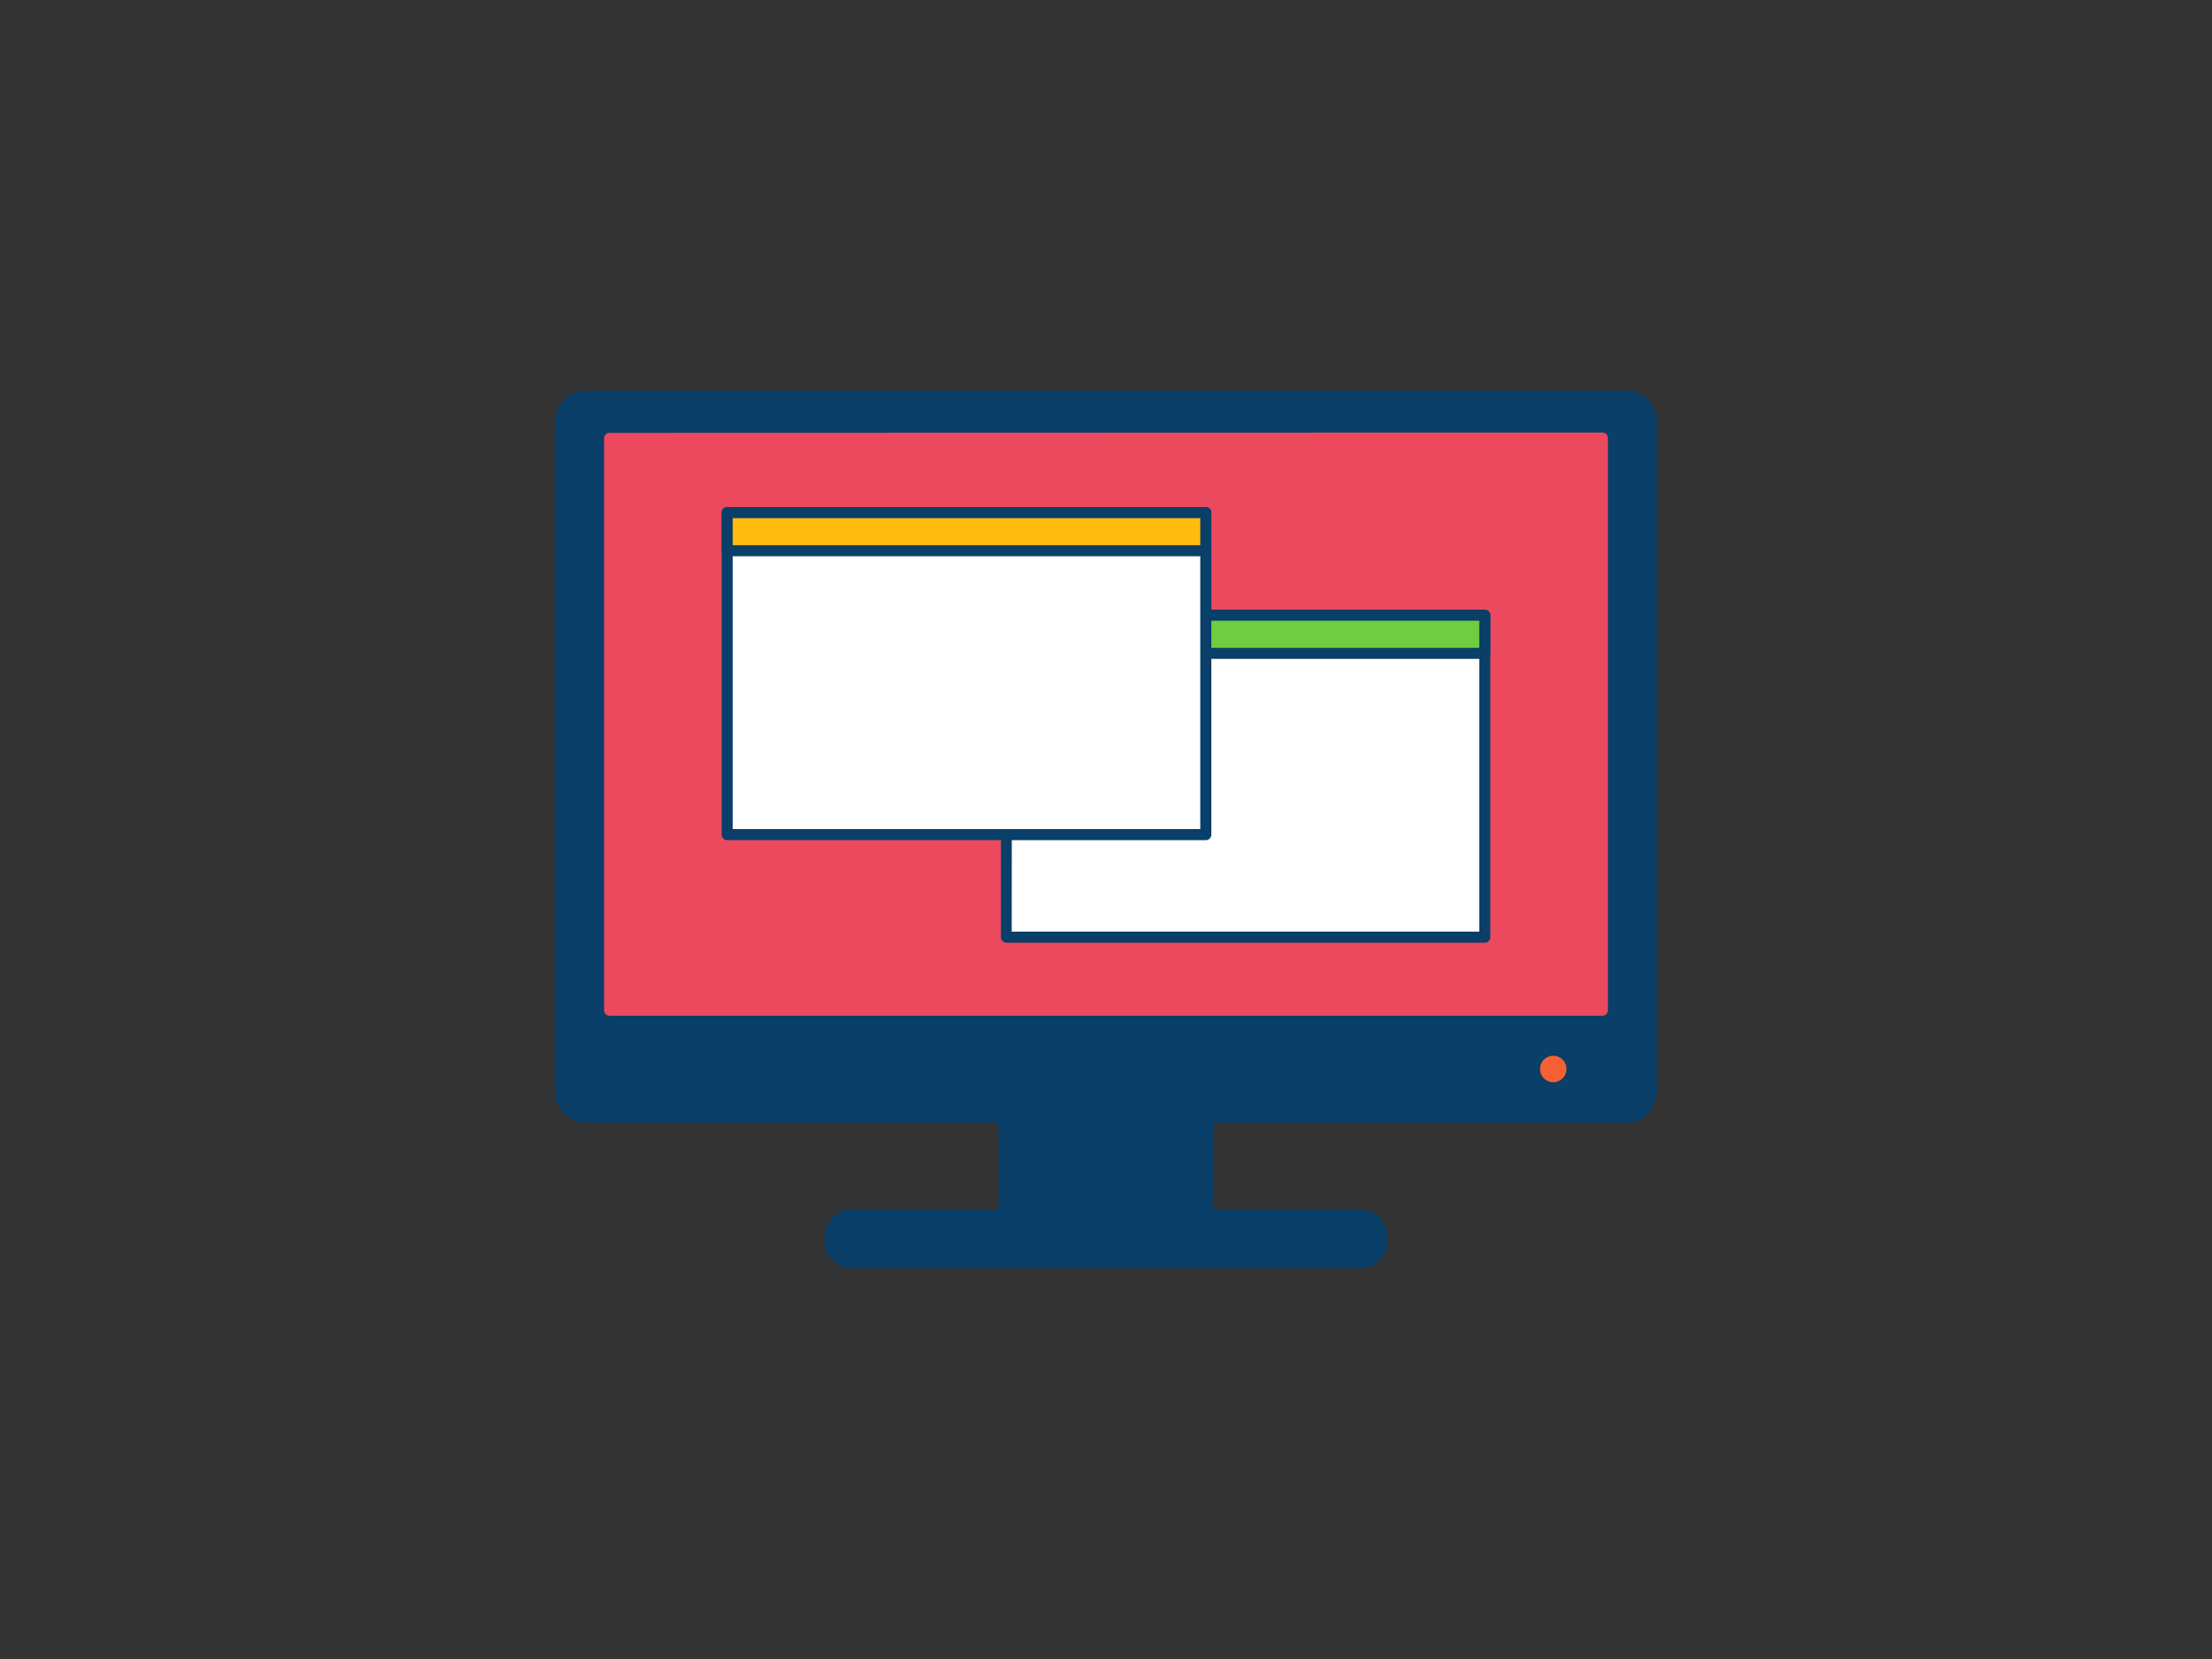 <svg xmlns="http://www.w3.org/2000/svg" viewBox="0 0 400 300" class="illustration styles_illustrationTablet__1DWOa"><rect x="0" y="0" width="400" height="300" fill="#333333" stroke="none"/><g id="_481_computer_display_outline" data-name="#481_computer_display_outline"><rect x="101.32" y="71.65" width="197.36" height="130.31" rx="4.64" fill="#093f68"></rect><path d="M294,203H106a5.65,5.65,0,0,1-5.64-5.65V76.3A5.65,5.65,0,0,1,106,70.65H294a5.65,5.65,0,0,1,5.64,5.65v121A5.65,5.65,0,0,1,294,203ZM106,72.65a3.65,3.65,0,0,0-3.64,3.65v121A3.65,3.65,0,0,0,106,201H294a3.65,3.65,0,0,0,3.64-3.65V76.3A3.65,3.65,0,0,0,294,72.65Z" fill="#093f68"></path><rect x="108.28" y="77.27" width="183.44" height="107.37" rx="1.96" fill="#ec495e"></rect><path d="M289.76,185.64H110.24a3,3,0,0,1-3-3V79.22a3,3,0,0,1,3-3H289.76a3,3,0,0,1,3,3V182.68A3,3,0,0,1,289.76,185.64ZM110.24,78.27a1,1,0,0,0-1,1V182.68a1,1,0,0,0,1,1H289.76a1,1,0,0,0,1-1V79.22a1,1,0,0,0-1-1Z" fill="#093f68"></path><rect x="181.56" y="201.97" width="36.87" height="17.73" fill="#093f68"></rect><path d="M218.44,220.7H181.56a1,1,0,0,1-1-1V202a1,1,0,0,1,1-1h36.88a1,1,0,0,1,1,1V219.7A1,1,0,0,1,218.44,220.7Zm-35.88-2h34.88V203H182.56Z" fill="#093f68"></path><rect x="150.13" y="219.7" width="99.75" height="8.64" rx="3.9" fill="#093f68"></rect><path d="M246,229.35H154a4.91,4.91,0,0,1-4.9-4.91v-.84a4.91,4.91,0,0,1,4.9-4.9H246a4.91,4.91,0,0,1,4.9,4.9v.84A4.91,4.91,0,0,1,246,229.35ZM154,220.7a2.9,2.9,0,0,0-2.9,2.9v.84a2.91,2.91,0,0,0,2.9,2.91H246a2.91,2.91,0,0,0,2.9-2.91v-.84a2.9,2.9,0,0,0-2.9-2.9Z" fill="#093f68"></path><circle cx="280.88" cy="193.31" r="3.39" fill="#f56132"></circle><path d="M280.88,197.7a4.39,4.39,0,1,1,4.39-4.39A4.4,4.4,0,0,1,280.88,197.7Zm0-6.78a2.39,2.39,0,1,0,2.39,2.39A2.39,2.39,0,0,0,280.88,190.92Z" fill="#093f68"></path><rect x="181.95" y="111.25" width="86.55" height="58.22" fill="#fff"></rect><path d="M268.5,170.47H182a1,1,0,0,1-1-1V111.25a1,1,0,0,1,1-1H268.5a1,1,0,0,1,1,1v58.22A1,1,0,0,1,268.5,170.47Zm-85.55-2H267.5V112.25H183Z" fill="#093f68"></path><rect x="181.95" y="111.25" width="86.55" height="6.9" fill="#70cc40"></rect><path d="M268.5,119.15H182a1,1,0,0,1-1-1v-6.9a1,1,0,0,1,1-1H268.5a1,1,0,0,1,1,1v6.9A1,1,0,0,1,268.5,119.15Zm-85.55-2H267.5v-4.9H183Z" fill="#093f68"></path><rect x="131.5" y="92.7" width="86.55" height="58.22" fill="#fff"></rect><path d="M218.05,151.92H131.5a1,1,0,0,1-1-1V92.7a1,1,0,0,1,1-1h86.55a1,1,0,0,1,1,1v58.22A1,1,0,0,1,218.05,151.92Zm-85.55-2h84.55V93.7H132.5Z" fill="#093f68"></path><rect x="131.5" y="92.7" width="86.55" height="6.9" fill="#ffbc0e"></rect><path d="M218.05,100.59H131.5a1,1,0,0,1-1-1V92.7a1,1,0,0,1,1-1h86.55a1,1,0,0,1,1,1v6.89A1,1,0,0,1,218.05,100.59Zm-85.55-2h84.55V93.7H132.5Z" fill="#093f68"></path></g></svg>